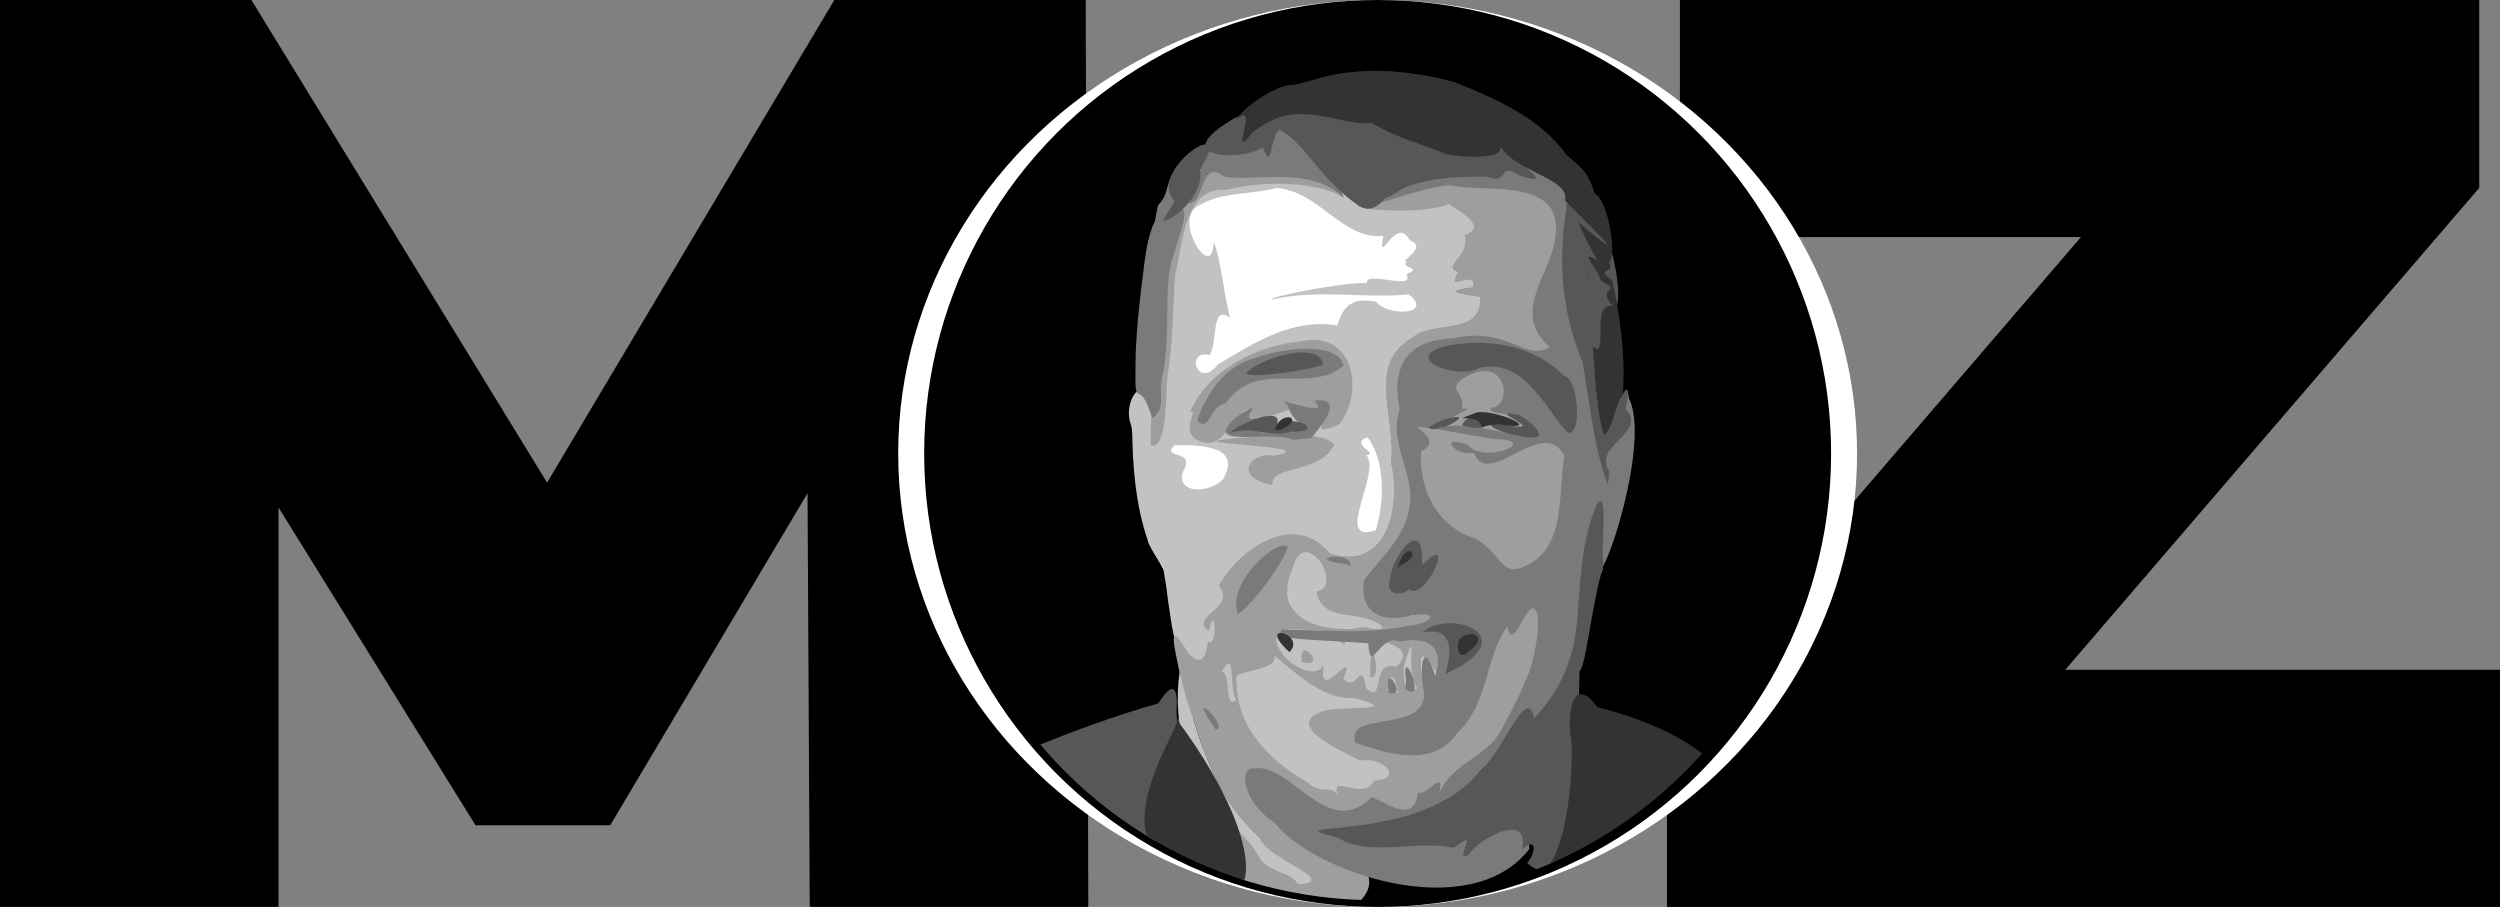 <?xml version="1.0" encoding="UTF-8"?>
<svg version="1.1" viewBox="0 0 597.22 216.65" xmlns="http://www.w3.org/2000/svg">
 <rect x="0" y="0" width="597.22" height="216.65" fill="#808080" stroke="none"/>
 <defs>
  <clipPath id="clipPath1005-6">
   <circle cx="311.89" cy="303.44" r="309.52" fill-opacity=".5" stroke-dashoffset="54.425" stroke-linecap="square" stroke-linejoin="round" stroke-width="4.21"/>
  </clipPath>
 </defs>
 <g transform="matrix(1.612 0 0 1.612 -10.048 -630.5)" style="shape-inside:url(#rect1113);white-space:pre" aria-label="M">
  <path d="m6.233 525.52v-134.4h37.248l53.76 87.744h-19.584l52.224-87.744h37.248l0.384 134.4h-41.28l-0.384-72.192h6.528l-35.712 60.096h-19.968l-37.248-60.096h8.064v72.192z"/>
 </g>
 <g transform="matrix(1.612 0 0 1.612 275.9 288.52)" style="shape-inside:url(#rect1121);white-space:pre" aria-label="Z">
  <path d="m75.876-44.583v-27.84l74.88-87.168 5.568 15.744h-78.528v-35.136h118.46v27.84l-74.88 87.168-5.568-15.744h83.52v35.136z"/>
 </g>
 <g>
  <ellipse cx="329.1" cy="108.33" rx="114.53" ry="108.33" fill="#fff"/>
  <circle cx="329.1" cy="108.33" r="108.33"/>
  <path d="m334 193.26-30.607-5.535-16.606-19.536-4.884-25.072-7.523-13.473-4.384-29.978 4.744-13.205 3.689-33.489 8.293-12.478 18.625-14.596 22.467-4.884 28.653 6.838 14.652 11.396 13.024 16.932 2.605 21.816-2.605 19.862-2.377 22.527-4.487 29.496-10.631 21.925-13.438 16.571z" fill="#fff"/>
 </g>
 <g transform="matrix(.338 0 0 .338 223.08 7.858)" clip-path="url(#clipPath1005-6)" stroke-width="1.333">
  <path d="m256.37 104.58c-29.055 1.093-72.879-7.205-76.373 15.601-21.792 32.037-10.718 81.502-15.392 125.24-3.969 44.303-24.844 6.372-10.155 26.521-1.78-39.638-23.658-11.202-14.252 6.881 0.14 27.068 2.374 55.348 11.409 81.114 2.262 6.45 10.45 17.642 10.45 17.642 4.173 25.13 0.927 7.588 5.651 38.299 2.843 19.206 14.05 60.185 27.725 15.368 8.111 6.055 11.226-29.622-1.404-12.5 0.506-7.947 22.629-12.616 12.525-30.74 18.856-23.109 49.174-49.697 73.423-20.308 41.3 13.009 49.967-34.919 42.775-64.431 4.282-29.758-18.114-68.83 15.085-87.941 15.046-13.264 48.978-0.626 48.114-28.534-17.024-1.934-26.484-4.878-5.232-7.189 2.653-13.856-20.106 6.784-10.563-10.506-12.418-4.264 9.95-11.763 4.473-26.288 20.563-6.22-4.981-20.786-10.513-21.959-47.393 12.798-65-12.193-107.75-16.269zm-14.145 5.031c30.274 2.215 46.672 37.022 75.445 33.852-4.293 24.08 8.772-15.726 18.749 3.175 13.882 4.868-9.476 16.36-1.865 14.559-6.1 5.919 12.294 3.83-0.574 9.332 6.686 12.078-29.175-2.882-28.015 6.293-17.821-0.678-72.139 10.397-66.534 11.54 32.145-7.378 65.694-0.462 96.237-3.562 18.174 14.542-14.882 15.815-23.087 5.234-16.339-3.252-23.263 2.3-27.336 16.731-31.875-5.261-58.482 12.062-84.518 27.615-14.261 18.189-23.486-10.884-5.882-6.691 5.963-7.835 0.867-37.189 14.488-26.153-4.22-16.439-7.115-44.736-11.574-53.822-0.288 30.734-31.48-18.531-8.867-26.468 13.953-8.71 34.962-6.838 53.333-11.635zm142.26 153.39c-7.433 2.156 9.103 1.758 0 0zm-77.984 22.803c12.776 16.392 12.049 46.046 5.803 65.776-30.565 10.055 4.357-40.896-6.586-53.18 9.506-1.143-12.782-7.879 0.783-12.596zm-136.19 5.518c18.816-0.157 47.953 0.688 33.953 24.431-12.161 11.171-34.144 8.767-27.841-6.505 8.847-15.021-16.568-8.058-6.112-17.926zm93.114 72.737c-29.936 20.447-8.756 70.195 27.542 56.916 20.657 0.088 48.619 1.863 19.359-7.589-13.744-1.403-39.473-10.506-36.057-16.351 10.175-10.339-2.467-26.875-10.843-32.975zm60.637 53.277c-7.395 2.215 4.854 3.888 0 0zm-82.442-0.021c-4.201 14.816-17.546 31.494-27.969 36.23-2.508 29.087 16.079 60.607 41.864 73.076 10.436 10.52 25.785 9.183 30.127 12.205-4.972-9.056 24.641 5.957 29.916-7.069 29.1-11.746-11.148-18.223-32.578-29.5-39.157-21.403 76.647 0.573 91.407-69.271-14.056-10.705-113.88 1.166-132.77-15.671zm-57.722 26.107c-9.46 1.701 7.014 7.215 0 0zm27.516 0.104c-21.368 1.911 9.078 55.509 1.023 26.196 25.452 2.525 0.323-18.989-1.023-26.196zm-14.715 0.768c-2.438 7.04 9.112 7.446 0 0zm-3.965 4.144c-6.798 1.806 2.794 5.414 0 0zm-19.07 3.572c-5.071 36.2 4.941 77.479 33 102.41 10.885 14.254 10.545 10.238 21.56 30.348 9.963 8.489 19.386 12.673 32.912 18.797 37.856 3.79-21.556-23.505-31.437-35.719-24.471-22.227-36.639-51.392-46.124-82.344-1.866-12.396-5.193-22.961-9.912-33.495zm2.818 44.453c2.906 3.935-2.539 3.777 0 0z" color="#000000" fill="#c2c2c2"/>
  <path d="m216 594.26c-10.476-17.487-31.946-57.114-29.378-64.625 15.479 25.555 34.842 35.704 44.539 55.191 10.69 10.282 21.476 8.176 26.245 16.986 30.839-1.958-23.155-18.756-26.607-32.199-23.884-22.484-36.426-48.932-45.715-79.534-6.118-17.845-6.18-17.546-11.416-38.065-3.4-16.988-9.615-40.358 6.302-13.378 15.413 15.599 11.634-14.449 15.464-7.39 5.801-4.034 2.034-26.936-0.74-8.584-15.749-9.399 19.948-16.458 6.72-31.834 14.352-26.611 54.038-53.435 78.564-23.13 41.301 13.008 49.963-34.928 42.773-64.441 4.284-29.757-18.114-68.831 15.086-87.941 15.046-13.264 48.977-0.625 48.113-28.535-17.024-1.932-26.483-4.879-5.232-7.189 2.652-13.854-20.106 6.784-10.563-10.505-12.416-4.263 9.95-11.764 4.474-26.288 20.563-6.22-10.24-20.086-10.514-21.96-15.936 7.782-68.46 4.581-65.023 0.39 32.777-0.098 62.381-24.657 95.598-12.099 27.313-12.017 58.766 21.715 44.33 42.929-1.403 91.024 7.589 79.497-57.498 64.325-25.661-1.241-61.641 8.045-51.696 40.925 0.667 28.167 14.524 38.129 7.59 79.792-7.19 20.564-6.834 41.912-22.238 56.934 0 0 12.223 12.289 22.211 17.845 17.126-4.21 29.84 3.969 3.601 8.311-28.824 8.059-59.95 1.097-89.206 1.56-27.753 2.309 12.035 42.6 23.858 25.186-4.788 29.428 24.243-16.053 13.767 9.496 9.882 10.491 12.362-15.141 16.068 6.678 13.881 12.682 2.74-21.097 21.4-14.912 19.663-19.079-31.32-18.273-2.774-20.092 12.411 3.834 38.942-6.583 33.943 16.046 3.855 30.375-16.61-25.928-13.563 7.734 11.607 35.491-15.193 31.903-40.128 40.9 7.157 18.266 35.164 11.661 55.275 10.046 22.688-14.198 25.533-41.102 35.744-69.192 3.087-16.948 8.124-26.695 23.353-26.877 22.505-3.623 1.475 41.57-1.995 57.974-10.473 56.974-35.797 52.224-50.897 67.563-54.969 37.621-75.53 26.504-134.29-10.598-8.956-0.347-7.726 2.841-7.726 2.841 9.488 8.22-1.622 8.521-1.622 8.521 20.563 27.397 35.96 40.042 61.435 45.464 73.837 25.154-43.179 88.298-67.636 15.728zm69.645-55.43c-6.44-16.105 18.019 4.806 25.468-10.326 22.335-1.533 5.731-17.095-9.699-14.216-15.039-7.21-53.778-25.105-26.955-34.789 11.969-4.175 59.866 0.507 22.503-9.392-23.859 1.815-46.211-23.12-56.541-29.882 4.602 10.555-29.475 10.131-26.468 16.234-1.046 33.341 22.688 57.47 49.809 73.031 10.003 9.384 16.796 1.515 21.883 9.34zm-72.307-67.233c-4.868-10.497 0.149-37.201-9.672-20.327 6.575 1.57 1.466 27.137 9.672 20.327zm114.33-6.373c-2.665-22.56-12.263 0.31 0.796 1.087l-0.796-1.087zm14.15-2.312c-9.507-9.813 1.103-49.378-9.294-16.495-0.7 5.553-1.338 25.363 9.294 16.495zm-23.997-42.516c-13.886-14.145-43.691-1.995-47.361-25.678 20.186-2.841-8.8-48.399-16.816-16.29-16.257 35.671 21.567 46.748 49.647 41.59 4.793 0.547 9.746 1.987 14.529 0.378zm-99.158-15.389s26.909-25.728 26.311-40.568c-16.478 7.952-26.897 33.92-26.311 40.568zm-46.407 80.986c1.07-7.66 0.475 8.524 0 0zm136.22-30.689c-0.908-38.151 9.719 3.265 0 0zm-48.427-10.58c-2.678-20.63 19.322 4.867 0 0zm29.725-12.509c-9.167-9.301-49.411-0.639-16.473-7.127 6.658-2.412 21.886 4.005 16.473 7.127zm181.86-52.329c3.028-6.235-0.928 7.13 0 0zm-64.713 0.513c-15.05-7.546-61.625-32.483-63.217-65.406-11.215-26.773-1.132-38.117-1.132-38.117 14.488 5.344 18.949-46.627 42.673-39.909 16.81 0.087 67.022 30.424 63.063 77.54-2.173 35.898-13.981 62.978-41.387 65.892zm-167.36-60.942c-28.705-4.725-16.355-23.817 0.972-20.62 42.459-7.956-93.032-8.006-16.366-13.163 21.729 0.024 50.804-4.435 58.825 5.207-9.386 21.084-46.576 14.727-43.431 28.576zm-51.845-30.992c-15.225-6.416 0.522-23.206-6.667-20.437 13.352-30.726 47.489-46.966 79.375-50.236 37.243-7.01 43.549 36.68 26.189 58.825-25.1 11.403-4.725-7.165-8.437-15.891-9.925 5.745-2.469 9.413-25.627 4.644-15.816 8.012-40.874 10.149-26.483-0.588-16.76 1.687-18.822 31.587-38.35 23.685zm75.847-45.461s43.445-4.972 15.4-16.803c-32.005-4.394-67.774 6.983-86.431 32.228-4.698 10.364 1.843 4.678-6.367 15.637 2.278 2.57 7.054-3.807 14.805-10.281 19.866-23.653 49.994-21.33 62.593-20.781zm-95.265-82.68c5.558-18.91 7.189-67.382 26.735-62.645 22.381 1.985 74.325-4.879 94.639 18.923-15.861-11.183-57.75-12.823-82.478-5.612-30.492-3.046-31.389 39.148-36.655 60.419-1.744 23.904-1.401 47.876-5.478 71.615-0.954 10.942-0.053 52.308-11.768 48.455-0.267-42.612 7.318-99.121 15.004-131.16z" color="#000000" fill="#9e9e9e"/>
  <path d="m240.76 558.21c-23.486-15.405-24.902-39.646-14.514-38.368 25.715-4.323 51.457 50.19 82.037 21.442 0.614-6.399 31.392 23.504 33.693-4.49 5.477 3.754 20.127-18.745 14.967 1.451 10.445-25.284 35.578-24.709 46.197-49.691 13.078-23.316 25.195-49.079 23.729-76.67-5.82-20.537-17.39 30.258-21.553 7.389-16.071 22.709-12.913 54.503-35.233 75.365-16.648 24.679-48.135 15.531-72.168 6.941-6.928-23.326 48.249-5.698 48.744-34.73-3.682-14.618-1.94-41.287 7.778-12.569 6.407-18.051-3.01-28.479-24.933-24.13-15.019-6.061-21.035 25.152-22.457 1.26-43.101-3.301-68.178-1.742-60.77-9.693 29.519-0.144 59.029 3.972 88.36-2.692 16.148-0.536 25.467-11.027 2.749-7.148-20.566 5.131-36.144-1.33-33.569-24.323 5.347-9.291 28.521-29.724 31.525-48.914 7.272-23.636-14.648-47.152-6.107-72.589-5.781-28.063 2.824-48.91 38.031-50.225 38.11-8.808 51.457 17.289 68.077 6.086-27.489-23.286-0.32-50.902 3.376-74.357 9.189-45.95-45.207-34.371-72.772-39.64-18.966-1.239-66.795 22.577-67.995 10.059 24.492-31.122 119.88-11.177 120.99-27.661 23.897 9.216 37.508 23.304 40.071 49.995 7.282 41.729-3.007 94.652 7.893 135.89 0.778 14.478 9.104 42.341 8.076 21.264 6.596-6.894 13.432-64.001 16.352-38.995 18.421 36.658-32.755 172.52-20.582 101.69-6.942-57.014-7.003 37.002-15.013 59.59-0.067 21.699-15.385 74.938-32.092 68.626-3.947-18.234-22.249 26.217-36.665 31.632-35.71 59.749-126.44 34.138-100.16 46.197 28.722 6.711 53.897 3.548 84.172 5.672 26.348-27.918-8.504 15.559 11.745 1.62 10.46-20.641 37.728-15.872 38.171 3.243-41.831 54.297-152.37 16.863-180.15-18.526zm124.57-107.13s16.904-25.193-0.317-32.909c-22.868 2.645-14.262 3.427 0.011 6.609 5.968 5.643 3.022 9.779 2.059 22.093zm50.417-73.338c32.304-12.023 24.859-53.228 29.971-78.737-15.514-29.63-53.624 24.526-63.944-2.088-13.739 2.351-25.876-13.449-4.524-5.792 12.174 14.29 52.202-3.348 19.917-3.956-18.785-2.573-42.846-8.027-55.837-8.834 11.18 8.347 11.576 13.676 3.018 17.105-1.799 27.196 11.46 53.541 38.075 61.855 17.921 9.876 19.197 26.941 33.324 20.447zm11.253-92.852c-11.348-22.063-35.315-12.302-33.314-19.871 15.86-0.697 11.407-37.458-16.792-22.458-16.719 9.481-0.491 11.054-3.916 23.137 18.694-2.472-43.329 18.578-8.784 12.232 21.241-2.366 41.581 7.953 62.806 6.96zm26.101-6.518c-0.22-15.458 1.252-36.404-14.193-37.118-20.68-20.259-44.49-22.184-72.853-18.893-39.26 16.907 25.994 9.704 34.343 13.55 50.932 13.53 37.418 57.589 52.703 42.461zm-93.662 292.47c-1.934-8.626 4.489 3.005 0 0zm-160.31-78.536c-23.223-33.664 10.769-0.955 0 0zm122.53-27.084c-4.636-23.027 14.788 6.135-0.776 0.954zm12.109-6.423c-4.358-30.729 16.262 17.436-0.691 4.861zm-118.95-48.47c-8.288-21.675 28.808-54.223 35.394-46.882-6.128 17.281-31.551 47.166-35.394 46.882zm76.018-35.052c-31.514-3.244 4.138-10.329 3.617 1.315-1.206-0.438-2.411-0.876-3.617-1.315zm-37.023-87.675c-15.614-7.276-69.742 7.861-37.559-17.951 22.329-13.938-4.043 5.447 12.089 2.627 1.42-2.53-16.577 19.673 36.06 6.35-13.9-3.823-16.369-23.066-14.893-16.396-12.389-6.675 34.771 11.411 18.928-2.169 23.755-3.795 4.209 19.205-1.505 26.126-4.335 0.795-8.736 1.059-13.121 1.413zm-67.657-13.539c5.253-17.082 18.775-39.069 42.754-44.919 16.55-5.887 56.144-11.911 60.698 6.041-24.966 20.817-60.931-5.285-83.278 26.545-12.743 2.945-10.989 21.073-20.174 12.333zm-31.894-1.696c-9.262-31.785-12.475-1.872-11.712-37.58 0.082-12.362 0.173-12.474 1.732-32.798 1.795-17.701 1.638-16.494 4.527-39.396 5.728-46.851 21.624-38.936 14.762-29.272 26.917-28.504 5.706 19.212 3.663 32.102-4.154 19.067-0.173 45.826-4.93 73.502-5.03 17.875 3.019 25.314-8.042 33.442zm4.224-150.66c9.145-8.911 3.607-16.645 15.436-28.411 18.545-24.393 5.96 19.397 8.747 16.072-11.332 26.101-33.86 53.227-24.183 12.338zm21.509-1.526c2.126-8.016 17.221-46.216 8.088-23.738-13.968-19.76 41.815-33.308 53.787-33.274 17.712 7.793 45.332 41.319 47.794 53.432-23.504-23.247-62.23-11.029-84.408-15.023-17.389-13.512-13.594 19.906-25.26 18.602z" color="#000000" fill="#7a7a7a"/>
  <path d="m102.6 519.48c-178.9 49.454-39.429-18.729 56.013-45.567 9.972-15.642 14.047-13.011 12.921 5.011 10.546 222.19-159.65 11.597-68.934 40.557zm316.71 67.152c5.786-6.041 7.653-19.404-3.594-9.531 6.156-26.1-28.737-9.796-37.729 3.849-11.934 5.405 9.951-21.092-10.233-4.938-26.788-5.94-59.707 6.757-82.165-7.155-53.004-13.229 61.883 5.959 101.38-48.852 13.723-8.457 32.596-61.772 37.335-35.457 19.797-21.331 29.639-45.374 30.815-76.075 2.286-24.969 3.094-52.912 13.869-75.904 8.279-10.659 1.805 33.803 4.445 43.413-8.576 27.305-12.264 70.907-17.041 75.245-0.609 28.966-2.866 167.81-37.087 135.41zm-57.976-133.07c4.782-15.491 6.482-34.32-15.879-29.878 18.5-16.001 63.279 0.201 29.849 21.828-4.214 3.474-9.674 4.706-13.97 8.05zm-39.567-61.504c-0.53-21.579 25.707-53.578 23.163-15.679 25.796-26.456 1.684 27.193-9.002 16.647-3.198 3.994-12.329 4.775-14.161-0.968zm154.23-73.514c-9.797-27.521-12.496-57.352-17.439-85.866-22.789-53.704-12.091-100.34-11.014-113.76 31.18-9.117 43.218 83.65 32.091 74.284 2.148 8.601-10.09 40.028-12.697 29.99 0.16 8.697 0.137 55.064 10.15 56.842 1.546-13.356 18.774-45.175 11.841-14.317 16.237 16.832-23.797 25.813-11.638 44.052-9e-3 -0.267-0.757 11.692-1.295 8.778zm-62.666-33.893c-14.845-1.837-31.865-11.704-6.574-7.13 29.101 4.848-20.803-13.152 7.022-7.485 10.023 5.891 25.906 20.634-0.448 14.616zm-203.91-1.9c5.416-6.372 41.862-22.183 31.96-2.896 9.397-13.64 39.033 2.851 11.095 1.898-16.112 5.155-26.819-4.738-43.055 0.998zm237.78-0.623c-15.545-18.189-31.495-53.287-61.978-45.158-15.858 8.683-57.491-8.152-21.254-16.019 31.021-5.762 62.284 1.49 80.981 21.251 11.042 0.959 13.693 45.616 2.252 39.925zm-97.31-3.132c10.602-8.631 35.168-11.381 11.035-0.198-3.393-0.791-7.86 3.098-11.035 0.198zm23.333-1.778c8.332-16.22 31.611 8.891 0 0zm-152.41-37.085c11.297-10.859 51.862-22.938 54.239-5.654-12.986 4.986-55.695 10.071-54.239 5.654zm-59.077-107.32c4.324-7.266 6.403-9.796 8.336-14.153-20.398-21.183 45.099-64.02 17.996-22.218 3.822 18.518-20.974 37.753-26.332 36.371zm137.34-11.586c-27.029-18.642-36.262-43.251-54.925-52.859-6.999 5.504-4.728 31.29-11.692 12.262-10.183 9.344-65.045 9.61-27.49-15.609 27.849-18.75 13.288 0.261 14.158 12.088 55.252-63.367 125.36 22.629 171.64 7.913 20.648 1.998-0.36-14.926 16.929 0.823 8.295 8.899 32.06 23.037 6.169 14.949-14.984-10.493-7.34 7.416-23.346 0.757-59.044-0.496-62.349 13.011-71.364 15.153-7.208 8.573-13.53 9.611-20.075 4.523z" color="#000000" fill="#575757"/>
  <path d="m178.59 584.02c44.933 56.24 68.731 3.306-6.335-98.023-2.09 9.859-55.517 94.92 6.335 98.023zm271.84-84.269c-2.876-15.37-0.102-48.406 18.692-23.186 176.3 44.838 97.017 175.33-36.069 113.89 15.208-16.467 19.277-71.931 17.377-90.708zm-78.748-60.666c-9.068-19.654 28.646-17.272 5.435-1.293-1.58 2.23-3.039 2.269-5.435 1.293zm-120.34-1.435c-24.687-22.71 12.741-12.796 0 0zm76.759-60.568c5.232-19.366 19.241-8.225 1.185-0.473-0.499 2.494-0.98 0.391-1.185 0.473zm145.3-92.992c-6.873-26.926-5.834-43.937-7.692-62.575 11.835 10.716-1.884-31.698 13.935-28.315-12.366-16.32 9.092-7.953-8.545-18.5-0.338-6.311-17.503-23.293-1.511-13.649-6.075-7.629-17.082-34.423-14.15-27.174 50.69 42.527-9.85-15.206-9.342-15.562 3.912-16.123-39.05-20.58-46.619-40.422 8.241 12.191-24.435 10.254-37.356 7.81-20.421-8.562-29.819-9.308-52.654-21.921-25.714 1.965-53.302-19.726-84.767 7.251-17.468 22.151 7.072-26.057-11.727-8.965 7.526-11.392 30.929-26.395 41.663-25.28l11.793-3.097c32.899-10.701 68.832-7.722 101.79 1.143 26.572 10.795 59.789 24.439 78.725 51.163 14.663 12.619 14.835 12.826 20.306 27.564 10.257 5.545 15.799 47.621 9.641 48.669 6.444 8.436-10.944 2.784 2.575 12.749 4.968 21.931 9.667 52.012 7.489 80.316-6.472 9.748-6.973 25.182-13.556 28.794zm-232.68-4.033c5.905-14.465 21.938-7.531 5.027 0.299l-1.96 0.43zm146.44-1.178c-0.959-11.924-27.118-1.762-2.827-10.822 14.567-1.429 48.697 14.043 14.901 8.578-4.098 0.142-8.248 0.685-12.074 2.244zm75.091-109.1c-8.292-7.068 5.058 5.261 0 0z" color="#000000" fill="#333"/>
 </g>
</svg>
